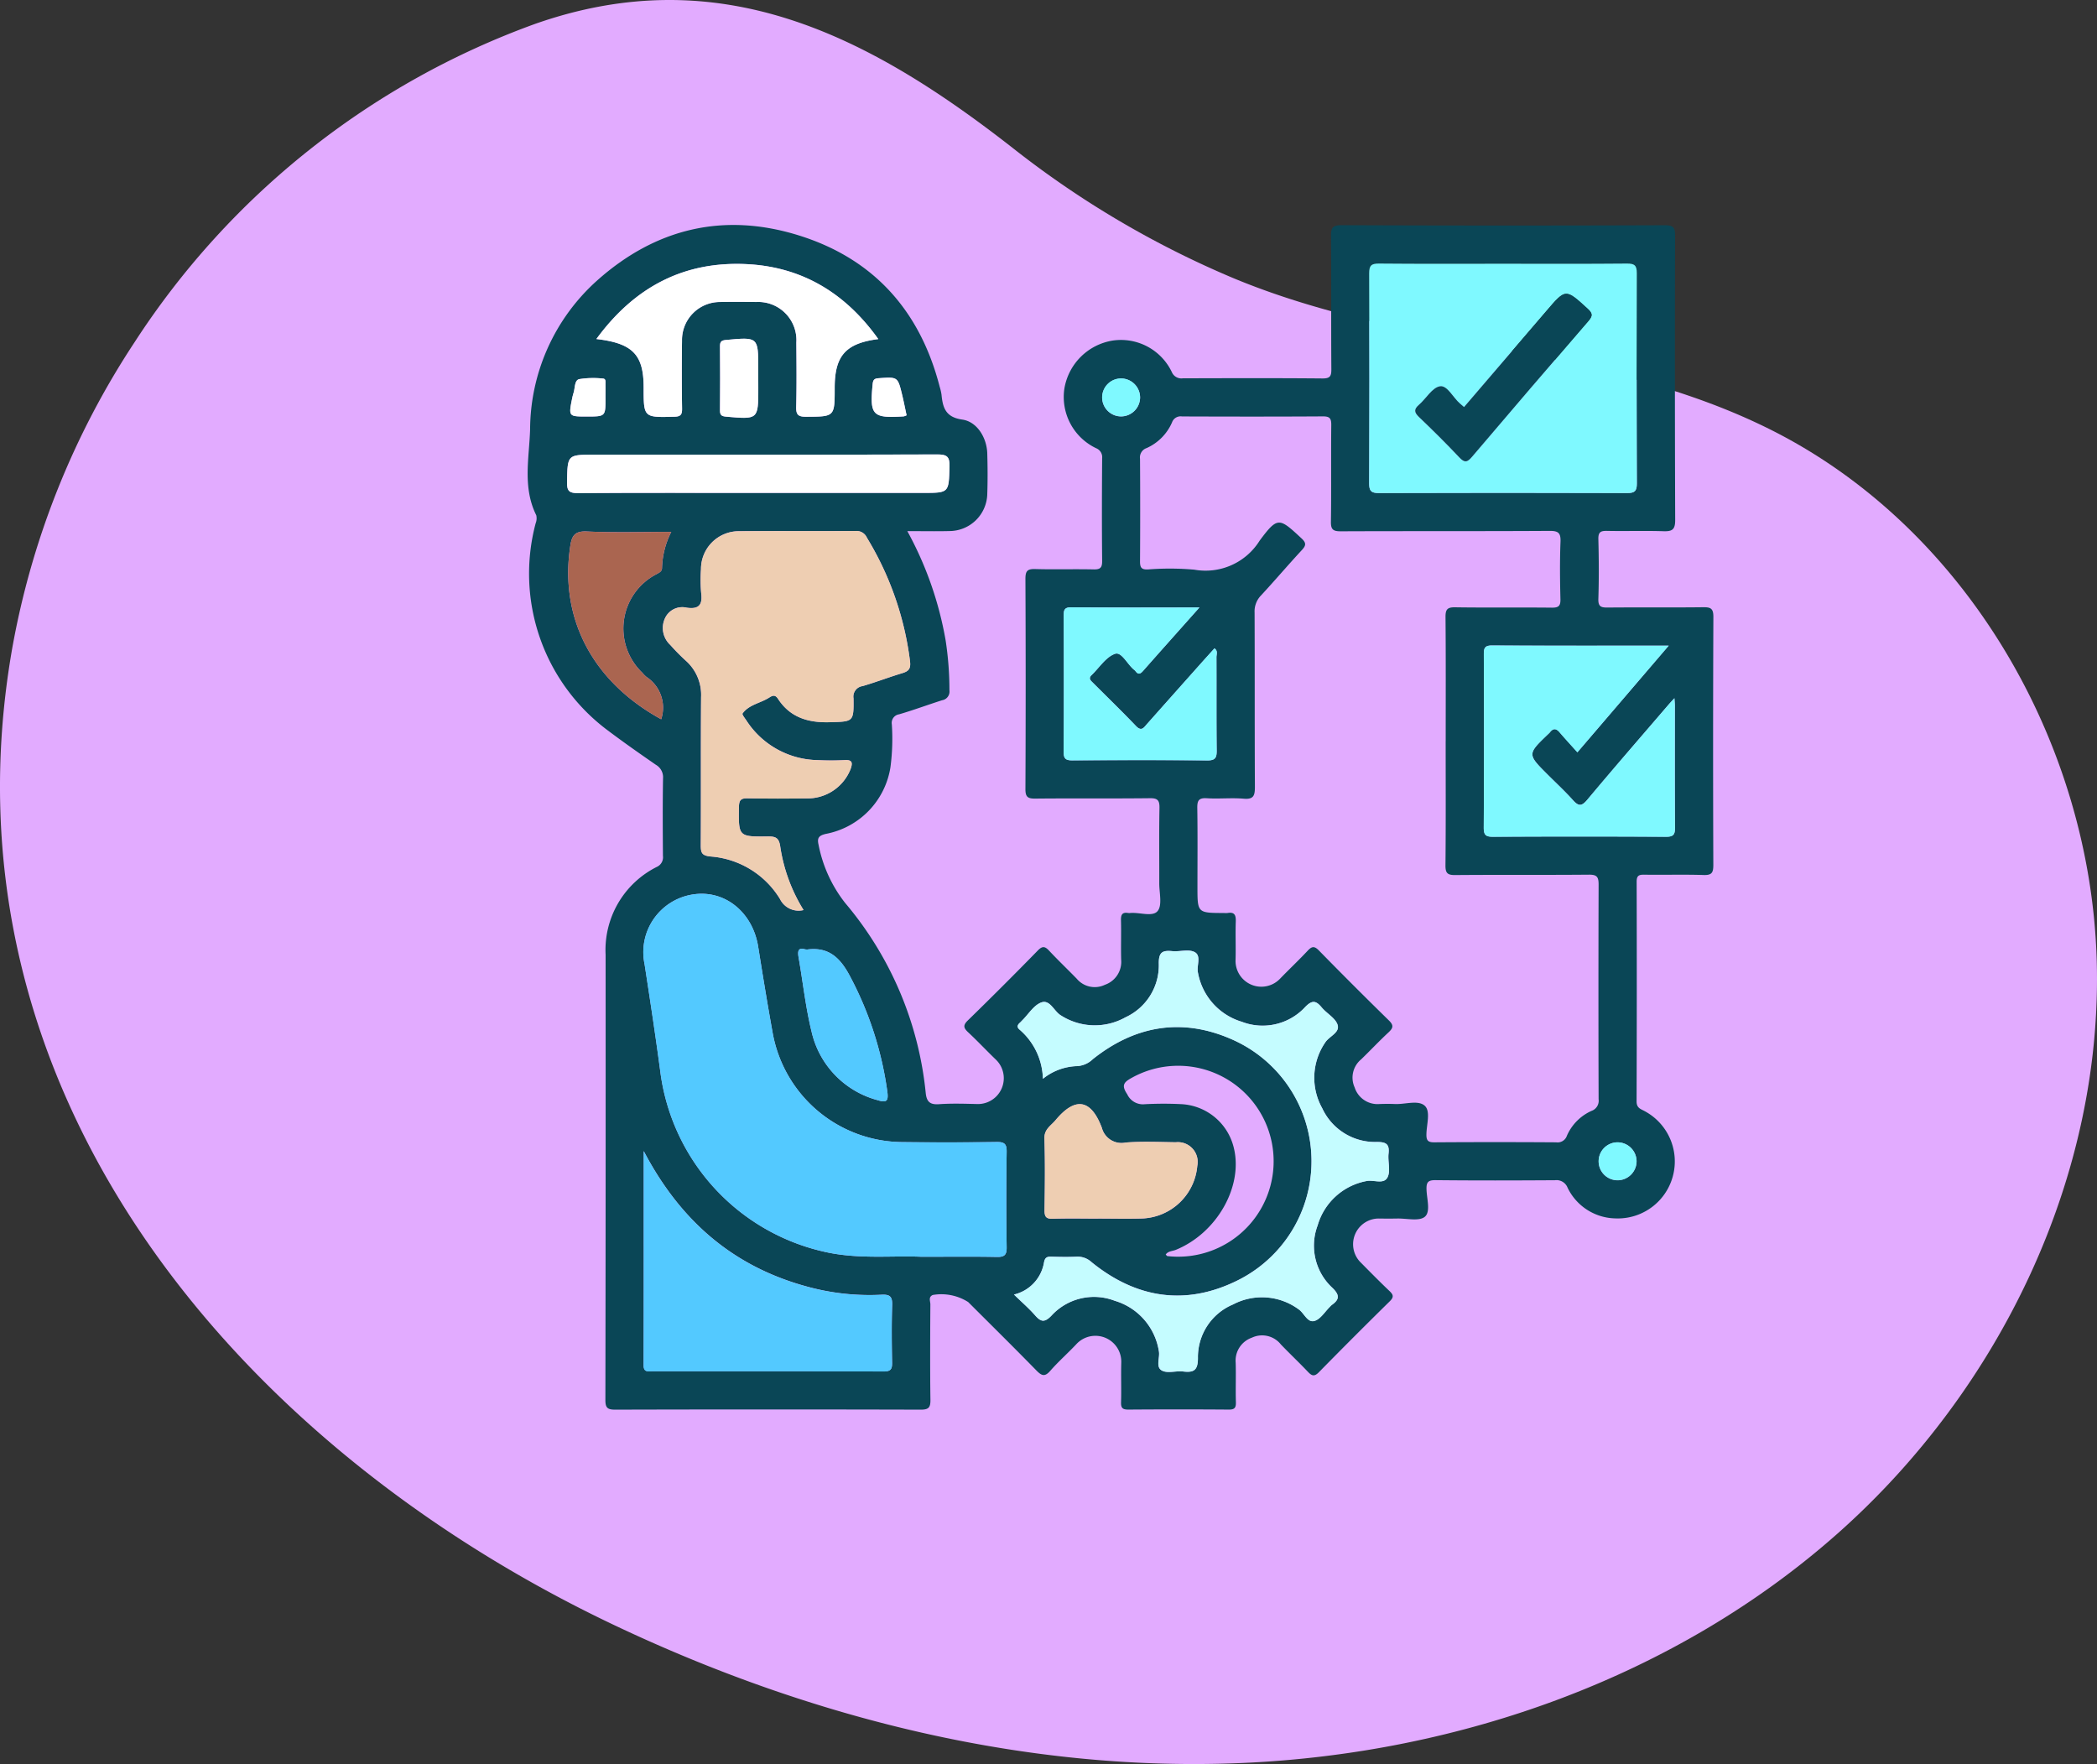 <svg xmlns="http://www.w3.org/2000/svg" xmlns:xlink="http://www.w3.org/1999/xlink" width="210.001" height="176.66" viewBox="0 0 210.001 176.66"><rect x="0" y="0" width="210.001" height="176.66" fill="#333333" stroke="none"/><defs><clipPath id="a"><rect width="210" height="176.66" fill="none"/></clipPath><clipPath id="b"><rect width="210.001" height="176.66" fill="none"/></clipPath></defs><g clip-path="url(#a)"><path d="M13.466,34.287A81.731,81.731,0,0,0,1.221,64.941c-7.746,44.216,22.43,79.838,60.283,97.8,19.612,9.308,41.3,14.764,62.986,13.807s43.343-8.606,59.579-23.016,26.579-35.8,25.9-57.5-13.079-43.092-32.447-52.9c-16.753-8.482-36.731-8.067-54.06-15.3A95.468,95.468,0,0,1,101.394,14.8C86.96,3.522,72.12-4.1,53.623,2.38A80.381,80.381,0,0,0,13.466,34.287" fill="#e2abff"/></g><g clip-path="url(#b)"><path d="M90.86,53.183A35.243,35.243,0,0,1,94.7,64.135a32.874,32.874,0,0,1,.379,5,.88.88,0,0,1-.739.991c-1.438.458-2.854.987-4.3,1.408a.866.866,0,0,0-.73,1,21.736,21.736,0,0,1-.136,4.29A8.069,8.069,0,0,1,82.7,83.509c-.768.18-.873.457-.721,1.116a13.627,13.627,0,0,0,2.657,5.8,34.8,34.8,0,0,1,8.07,19.034c.091.875.428,1.183,1.331,1.119,1.268-.09,2.548-.047,3.822-.016a2.587,2.587,0,0,0,1.839-4.48c-.918-.884-1.79-1.817-2.722-2.686-.46-.428-.579-.695-.054-1.206q3.552-3.462,7.017-7.012c.455-.464.71-.414,1.121.025.9.96,1.851,1.867,2.769,2.809a2.348,2.348,0,0,0,2.821.608,2.434,2.434,0,0,0,1.629-2.511c-.037-1.314.016-2.63-.02-3.944-.015-.553.119-.835.716-.736a1,1,0,0,0,.238,0c.939-.077,2.225.424,2.725-.205.47-.592.152-1.822.155-2.772.008-2.51-.028-5.021.021-7.53.015-.766-.173-1-.969-.986-3.824.044-7.649,0-11.473.038-.771.008-.985-.183-.982-.971q.05-10.52,0-21.037c0-.775.187-1,.974-.98,1.951.06,3.9-.01,5.856.036.678.015.86-.182.853-.856-.034-3.426-.026-6.853,0-10.279a.964.964,0,0,0-.6-1,5.677,5.677,0,0,1-3.178-6,5.845,5.845,0,0,1,4.855-4.785,5.644,5.644,0,0,1,5.9,3.158,1.038,1.038,0,0,0,1.1.626c4.661-.013,9.322-.029,13.983.013.779.007.9-.242.893-.94-.031-4.423,0-8.846-.033-13.268-.007-.818.087-1.144,1.059-1.14q16.2.066,32.389.005c.879,0,1.012.272,1.009,1.067q-.042,14.224.009,28.447c.005.995-.32,1.155-1.194,1.127-1.87-.06-3.744.006-5.616-.032-.637-.013-.9.1-.884.825.052,1.991.064,3.986,0,5.975-.028.808.286.883.957.876,3.187-.031,6.374.009,9.561-.03.743-.009,1,.137,1,.955q-.051,12.43-.005,24.861c0,.747-.14,1.024-.957,1-1.99-.066-3.984,0-5.975-.033-.554-.009-.748.121-.746.716q.03,11-.007,21.993c0,.668.414.752.817.975a5.71,5.71,0,0,1-2.951,10.736,5.431,5.431,0,0,1-4.776-3.074,1.188,1.188,0,0,0-1.267-.748c-3.984.026-7.968.036-11.952-.007-.762-.009-.927.211-.908.93.025.94.431,2.229-.166,2.733-.566.479-1.811.16-2.757.179-.637.013-1.275.01-1.912,0a2.575,2.575,0,0,0-1.846,4.309c.981.991,1.957,1.988,2.968,2.947.4.377.462.609.032,1.033q-3.579,3.519-7.093,7.1c-.481.492-.733.352-1.121-.058-.878-.924-1.807-1.8-2.689-2.72a2.4,2.4,0,0,0-2.911-.676,2.433,2.433,0,0,0-1.615,2.519c.039,1.313-.018,2.63.021,3.944.017.569-.146.741-.727.736q-5.019-.04-10.039,0c-.572,0-.752-.151-.734-.73.041-1.314-.015-2.63.021-3.944a2.593,2.593,0,0,0-4.523-1.85c-.85.9-1.779,1.719-2.591,2.646-.548.627-.865.49-1.38-.036-2.255-2.307-4.552-4.575-6.835-6.855a5.02,5.02,0,0,0-3.551-.708c-.465.21-.237.627-.238.938-.02,3.187-.038,6.375.006,9.562.011.769-.179.985-.97.983q-15.3-.042-30.6,0c-.772,0-.982-.186-.98-.972q.038-22.292.022-44.584a9.3,9.3,0,0,1,5.112-8.789,1.055,1.055,0,0,0,.629-1.111c-.019-2.589-.034-5.179.01-7.768a1.434,1.434,0,0,0-.721-1.357c-1.6-1.107-3.2-2.227-4.759-3.4a19.582,19.582,0,0,1-7.276-20.785,1.336,1.336,0,0,0,.059-.807c-1.382-2.775-.707-5.73-.616-8.578A20.125,20.125,0,0,1,59.788,28.1c5.862-5.235,12.69-6.864,20.194-4.53S92.136,31.112,94.1,38.718a5.375,5.375,0,0,1,.188.813c.124,1.305.415,2.252,2.076,2.487,1.49.211,2.461,1.822,2.505,3.4.039,1.353.046,2.71,0,4.063a3.8,3.8,0,0,1-3.783,3.7c-1.344.034-2.69.006-4.226.006m53.917,21.043c0-4.142.02-8.285-.018-12.427-.007-.765.173-1,.968-.986,3.225.049,6.452,0,9.678.036.664.006.879-.158.862-.847-.047-1.91-.068-3.825.006-5.734.035-.887-.191-1.113-1.094-1.107-6.97.043-13.94.011-20.91.041-.764,0-1-.171-.986-.967.049-3.226,0-6.453.035-9.679.007-.663-.158-.867-.845-.862-4.7.03-9.4.023-14.1.006a.908.908,0,0,0-1,.593,4.994,4.994,0,0,1-2.547,2.575.988.988,0,0,0-.66,1.078q.032,5.139,0,10.277c0,.611.142.821.784.8a28.031,28.031,0,0,1,4.655.022,6.386,6.386,0,0,0,6.542-2.909c1.814-2.439,1.964-2.294,4.192-.225.52.482.437.735.011,1.195-1.38,1.489-2.694,3.039-4.075,4.528a2.281,2.281,0,0,0-.636,1.7c.024,5.815,0,11.63.031,17.446,0,.852-.095,1.289-1.118,1.2-1.225-.107-2.471.034-3.7-.046-.831-.053-.963.266-.951,1,.041,2.628.016,5.258.016,7.887,0,2.6,0,2.6,2.655,2.606a2.138,2.138,0,0,0,.358,0c.718-.125.848.23.825.868-.045,1.273.016,2.55-.022,3.823a2.586,2.586,0,0,0,4.455,1.89c.913-.945,1.872-1.847,2.77-2.806.409-.437.662-.492,1.119-.025q3.468,3.543,7.013,7.011c.525.512.406.779-.053,1.207-.933.868-1.808,1.8-2.722,2.685a2.368,2.368,0,0,0-.656,2.813,2.4,2.4,0,0,0,2.484,1.664c.517-.019,1.036-.022,1.553,0,1.024.046,2.336-.429,2.991.18.6.562.17,1.882.159,2.865-.008.63.178.794.8.79q6.093-.041,12.188,0a.982.982,0,0,0,1.079-.655,4.861,4.861,0,0,1,2.466-2.493,1.074,1.074,0,0,0,.711-1.167q-.034-10.754,0-21.508c0-.776-.189-.987-.973-.98-4.461.04-8.922,0-13.382.038-.775.007-.988-.188-.981-.973.042-4.142.02-8.285.02-12.428M92.265,125.857c2.848,0,5.2-.03,7.545.017.761.015,1.013-.172,1-.975q-.072-4.776,0-9.553c.012-.794-.225-.991-.995-.981q-4.716.063-9.433.009a13.289,13.289,0,0,1-13.014-10.989c-.516-2.855-.985-5.719-1.442-8.584-.55-3.449-3.342-5.711-6.5-5.232a5.845,5.845,0,0,0-4.874,6.993c.557,3.614,1.11,7.231,1.588,10.856a21.27,21.27,0,0,0,16.751,18.01c3.279.679,6.585.3,9.378.429m58.249-99.446c-4.139,0-8.279.02-12.417-.019-.78-.007-.989.2-.986.985q.047,10.507,0,21.016c0,.782.209.986.986.983q12.417-.042,24.835,0c.779,0,.989-.2.985-.984q-.045-10.507,0-21.015c0-.783-.208-.992-.986-.985-4.139.039-8.278.019-12.417.019M80.472,91.135a16.7,16.7,0,0,1-2.329-6.314c-.121-.915-.444-1.066-1.264-1.057-2.952.034-2.925,0-2.877-2.992.011-.717.258-.838.893-.827,1.991.036,3.983.031,5.974.008a4.628,4.628,0,0,0,4.334-3c.2-.591.127-.875-.6-.834a27.065,27.065,0,0,1-2.747,0,8.672,8.672,0,0,1-7.11-3.97c-.156-.229-.454-.611-.387-.7.654-.9,1.793-1.028,2.669-1.591.323-.208.592-.327.885.124,1.214,1.87,3.026,2.4,5.16,2.342,2.391-.068,2.428-.015,2.4-2.387a1.061,1.061,0,0,1,.909-1.231c1.334-.388,2.633-.892,3.964-1.292.628-.189.873-.424.79-1.162a31.136,31.136,0,0,0-4.318-12.4,1.134,1.134,0,0,0-1.109-.68c-3.9.028-7.806-.01-11.709.025A3.787,3.787,0,0,0,70.2,57a15.33,15.33,0,0,0,.015,2.387c.153,1.188-.228,1.647-1.453,1.467a1.9,1.9,0,0,0-2.182,1.087,2.3,2.3,0,0,0,.534,2.635,20.4,20.4,0,0,0,1.593,1.615,4.564,4.564,0,0,1,1.5,3.614c-.037,4.939,0,9.878-.029,14.816,0,.742.072,1.059.966,1.149a8.919,8.919,0,0,1,6.968,4.264,2.066,2.066,0,0,0,2.355,1.1m21.072,38.508c.809.786,1.5,1.384,2.1,2.067.572.654.945.778,1.641.057a5.778,5.778,0,0,1,6.356-1.5,6.279,6.279,0,0,1,4.411,5.024c.139.673-.359,1.609.314,1.966.561.3,1.409.007,2.116.09,1.064.126,1.484-.106,1.483-1.344a5.718,5.718,0,0,1,3.522-5.375,6.208,6.208,0,0,1,6.556.478c.568.381.886,1.38,1.6,1.174.607-.176,1.046-.929,1.56-1.428a1.575,1.575,0,0,1,.169-.168c.774-.545.821-.985.069-1.715a5.749,5.749,0,0,1-1.481-6.258,6.3,6.3,0,0,1,4.869-4.436c.732-.17,1.767.382,2.142-.4.31-.65,0-1.571.091-2.358.111-.965-.263-1.158-1.171-1.158a5.834,5.834,0,0,1-5.476-3.387,6.243,6.243,0,0,1,.3-6.572c.4-.635,1.506-.99,1.24-1.786-.226-.678-1.087-1.124-1.592-1.735-.568-.686-.953-.75-1.639-.047a5.8,5.8,0,0,1-6.362,1.488,6.3,6.3,0,0,1-4.386-4.911c-.159-.71.373-1.7-.342-2.071-.6-.311-1.486-.018-2.235-.091-.963-.094-1.361.094-1.344,1.236a5.728,5.728,0,0,1-3.326,5.385,6.286,6.286,0,0,1-6.478-.184c-.7-.414-1.089-1.629-1.978-1.293-.747.282-1.268,1.165-1.888,1.782-.085.084-.164.175-.253.253-.254.222-.3.446-.02.681a6.7,6.7,0,0,1,2.337,4.925,5.711,5.711,0,0,1,3.318-1.268,2.466,2.466,0,0,0,1.681-.7c4.22-3.365,8.91-4.172,13.859-2.011a13.324,13.324,0,0,1,.5,24.236c-5.143,2.5-10.044,1.705-14.476-1.886a2.057,2.057,0,0,0-1.495-.559c-.833.045-1.672.031-2.507,0-.457-.015-.681.064-.774.6a3.972,3.972,0,0,1-3,3.192m56.417-54.3,9.147-10.682c-6.085,0-11.9.014-17.706-.018-.75,0-.812.3-.81.915.018,5.775.025,11.549-.008,17.324,0,.749.206.922.933.918q8.661-.045,17.322,0c.776,0,.9-.253.9-.95-.031-4.062-.015-8.124-.016-12.186,0-.181-.021-.362-.044-.74-.284.312-.439.472-.583.641-2.723,3.172-5.465,6.328-8.147,9.534-.569.681-.886.644-1.435.03-.8-.888-1.676-1.7-2.522-2.546-2.056-2.053-2.057-2.053.053-4.075a1.675,1.675,0,0,0,.168-.169c.316-.412.613-.41.956-.01.565.661,1.157,1.3,1.792,2.011m-93.5,39.936c0,7.377.008,14.415-.011,21.452,0,.726.448.6.868.6,7.726,0,15.452-.008,23.178.017.713,0,.849-.25.836-.891-.036-1.911-.055-3.824.007-5.734.027-.825-.179-1.1-1.038-1.058a23.579,23.579,0,0,1-6.752-.624c-7.7-1.881-13.258-6.453-17.088-13.762M59.725,33.951c3.645.424,4.73,1.581,4.73,4.845,0,3.035,0,3.013,3.064,2.937.639-.016.793-.2.785-.811q-.048-3.4-.006-6.805a3.8,3.8,0,0,1,3.847-3.872c1.193-.026,2.387-.016,3.581,0A3.823,3.823,0,0,1,79.75,34.3c.016,2.149.039,4.3-.015,6.447-.019.777.193.989.978.986,2.876-.014,2.876.018,2.876-2.888,0-3.213,1.087-4.467,4.367-4.89-3.283-4.606-7.633-7.24-13.211-7.507-6.269-.3-11.215,2.3-15.02,7.5m60.392,26.884c-4.494,0-8.67.016-12.846-.016-.7-.005-.75.3-.748.854.016,4.54.023,9.081-.006,13.621,0,.689.212.857.873.853,4.5-.027,9-.038,13.5.007.834.008.962-.287.954-1.018-.035-3.106-.009-6.213-.024-9.32,0-.283.171-.632-.2-.886-.508.565-1.015,1.124-1.516,1.687q-2.622,2.945-5.241,5.891c-.317.357-.549.778-1.1.2-1.4-1.468-2.862-2.882-4.3-4.32-.223-.223-.506-.435-.146-.78.774-.743,1.431-1.814,2.35-2.132.651-.226,1.226,1.05,1.893,1.589a.959.959,0,0,1,.169.168c.275.363.487.245.745-.047,1.81-2.051,3.633-4.091,5.644-6.351M75.94,49.36H92.422c2.642,0,2.587,0,2.664-2.634.03-1.018-.268-1.219-1.242-1.216-11.425.037-22.851.023-34.277.023-2.774,0-2.729,0-2.782,2.754-.018.917.248,1.1,1.12,1.094,6.012-.04,12.023-.021,18.035-.021m34.034,72.672v0c1.471,0,2.943.039,4.413-.008a5.763,5.763,0,0,0,5.515-5.269,1.978,1.978,0,0,0-2.148-2.362c-1.67-.023-3.347-.1-5.007.025a2.032,2.032,0,0,1-2.4-1.467c-1.105-2.943-2.708-3.094-4.64-.769-.46.555-1.144.9-1.113,1.84.077,2.383.047,4.771.011,7.156-.009.651.139.9.841.875,1.509-.053,3.021-.016,4.532-.016M67.224,53.264c-2.888,0-5.675.092-8.451-.041-1.271-.06-1.521.484-1.673,1.516-1.069,7.214,2.25,13.529,9.114,17.29A3.681,3.681,0,0,0,64.755,67.8a2.742,2.742,0,0,1-.419-.422,6.117,6.117,0,0,1,1.422-9.886c.289-.169.553-.262.539-.667a8.537,8.537,0,0,1,.927-3.564m49.515,72.373c.069.066.114.148.169.155a9.56,9.56,0,1,0-3.56-17.858c-.789.434-1.082.737-.465,1.649a1.729,1.729,0,0,0,1.758,1,35.286,35.286,0,0,1,3.578-.01,5.7,5.7,0,0,1,5.3,4.224c1.06,3.9-1.6,8.662-5.762,10.367-.34.14-.777.114-1.022.478M80.618,95.068c-.706-.21-.752.2-.64.84.433,2.463.7,4.966,1.292,7.388a9.214,9.214,0,0,0,6.613,6.876c.879.277,1.1.112.982-.821a34.578,34.578,0,0,0-3.694-11.494c-.966-1.862-2.11-3.061-4.335-2.77a1.519,1.519,0,0,1-.218-.019M75.936,38V36.927c0-3.192,0-3.179-3.23-2.882-.462.042-.608.17-.6.625q.027,3.219,0,6.437c0,.466.16.577.612.617,3.223.284,3.222.3,3.222-2.89Zm-15.3,1.887c0-.476.006-.952,0-1.428,0-.222.063-.54-.272-.55a8.9,8.9,0,0,0-2.362.06c-.472.117-.409.862-.553,1.339-.057.188-.109.38-.148.573-.368,1.83-.367,1.83,1.459,1.83,1.879,0,1.879,0,1.878-1.824m53.535-.08a1.9,1.9,0,1,0-1.883,1.9,1.922,1.922,0,0,0,1.883-1.9m49.72,76.446a1.9,1.9,0,1,0-1.831,1.947,1.923,1.923,0,0,0,1.831-1.947M90.79,41.587c-.148-.683-.284-1.38-.452-2.07-.436-1.787-.441-1.77-2.3-1.645-.429.029-.6.1-.646.588C87.085,41.6,87.362,41.9,90.5,41.7a1.291,1.291,0,0,0,.289-.11" fill="#0a4656"/><path d="M92.266,125.857c-2.793-.129-6.1.251-9.379-.429a21.268,21.268,0,0,1-16.75-18.009c-.479-3.626-1.032-7.242-1.588-10.857a5.845,5.845,0,0,1,4.873-6.993c3.163-.479,5.955,1.783,6.505,5.232.457,2.865.925,5.729,1.441,8.584a13.289,13.289,0,0,0,13.015,10.989q4.716.06,9.433-.008c.77-.01,1.006.187.995.98q-.069,4.776,0,9.553c.012.8-.24.99-1,.975-2.347-.047-4.7-.017-7.544-.017" fill="#53c9ff"/><path d="M150.514,26.411c4.139,0,8.279.021,12.417-.018.779-.007.99.2.987.984q-.047,10.507,0,21.016c0,.781-.207.987-.986.984q-12.417-.042-24.834,0c-.778,0-.99-.2-.987-.984q.047-10.508,0-21.015c0-.781.207-.992.986-.985,4.139.039,8.278.018,12.417.018m-3.9,14.36-.416-.36c-.689-.593-1.259-1.832-1.99-1.722-.771.116-1.376,1.219-2.1,1.843-.5.438-.521.743-.018,1.222,1.383,1.319,2.742,2.666,4.052,4.056.528.56.793.5,1.269-.061q5.8-6.83,11.656-13.6c.43-.5.443-.755-.06-1.215-2.232-2.041-2.209-2.053-4.156.226q-4.105,4.807-8.242,9.615" fill="#7ff9ff"/><path d="M80.472,91.135a2.067,2.067,0,0,1-2.355-1.1,8.918,8.918,0,0,0-6.967-4.264c-.9-.09-.971-.407-.967-1.149.03-4.938-.007-9.877.03-14.816a4.565,4.565,0,0,0-1.5-3.614,20.749,20.749,0,0,1-1.593-1.615,2.3,2.3,0,0,1-.534-2.635,1.905,1.905,0,0,1,2.182-1.087c1.226.18,1.607-.279,1.454-1.467A15.33,15.33,0,0,1,70.2,57a3.786,3.786,0,0,1,3.8-3.8c3.9-.035,7.806,0,11.709-.026a1.135,1.135,0,0,1,1.109.681,31.121,31.121,0,0,1,4.318,12.4c.083.738-.161.973-.79,1.162-1.33.4-2.63.9-3.964,1.292a1.061,1.061,0,0,0-.909,1.231c.029,2.372-.007,2.319-2.4,2.387-2.133.061-3.946-.472-5.16-2.342-.292-.451-.561-.332-.885-.124-.876.563-2.015.693-2.668,1.591-.068.093.23.475.386.7a8.674,8.674,0,0,0,7.111,3.97,27.065,27.065,0,0,0,2.747,0c.723-.041.793.243.6.834a4.628,4.628,0,0,1-4.335,3c-1.991.024-3.983.029-5.974-.007-.635-.011-.882.11-.893.827-.047,3-.075,3.026,2.877,2.992.82-.009,1.143.142,1.264,1.057a16.73,16.73,0,0,0,2.329,6.314" fill="#eeceb2"/><path d="M101.545,129.643a3.971,3.971,0,0,0,3-3.192c.094-.538.317-.617.774-.6.836.027,1.674.041,2.508,0a2.058,2.058,0,0,1,1.495.559c4.432,3.591,9.332,4.383,14.475,1.887a13.325,13.325,0,0,0-.5-24.237c-4.95-2.161-9.639-1.354-13.859,2.011a2.462,2.462,0,0,1-1.682.7,5.714,5.714,0,0,0-3.318,1.268,6.691,6.691,0,0,0-2.336-4.924c-.278-.235-.234-.46.02-.682.089-.078.168-.169.252-.253.621-.617,1.141-1.5,1.889-1.782.889-.336,1.275.879,1.978,1.294a6.284,6.284,0,0,0,6.477.183,5.727,5.727,0,0,0,3.327-5.385c-.017-1.142.381-1.33,1.343-1.236.75.073,1.639-.22,2.235.091.715.373.184,1.362.343,2.071a6.3,6.3,0,0,0,4.386,4.912,5.8,5.8,0,0,0,6.361-1.489c.686-.7,1.072-.639,1.639.047.505.611,1.366,1.057,1.593,1.735.265.8-.839,1.151-1.24,1.787a6.243,6.243,0,0,0-.3,6.572,5.837,5.837,0,0,0,5.476,3.386c.908,0,1.282.193,1.171,1.159-.09.786.22,1.707-.091,2.357-.375.785-1.409.233-2.142.4a6.3,6.3,0,0,0-4.868,4.436,5.75,5.75,0,0,0,1.48,6.258c.752.73.705,1.171-.068,1.715a1.693,1.693,0,0,0-.17.169c-.513.5-.952,1.251-1.559,1.427-.709.206-1.027-.793-1.6-1.174a6.206,6.206,0,0,0-6.555-.478A5.72,5.72,0,0,0,119.968,136c0,1.238-.419,1.47-1.483,1.345-.708-.083-1.555.207-2.117-.091-.672-.356-.175-1.292-.313-1.965a6.278,6.278,0,0,0-4.411-5.024,5.776,5.776,0,0,0-6.357,1.5c-.7.72-1.068.6-1.64-.058-.6-.683-1.293-1.28-2.1-2.067" fill="#c5fcff"/><path d="M157.962,75.342c-.635-.71-1.227-1.349-1.793-2.011-.342-.4-.64-.4-.956.01a1.49,1.49,0,0,1-.168.169c-2.109,2.022-2.109,2.022-.052,4.076.845.844,1.725,1.657,2.521,2.545.55.614.866.651,1.435-.029,2.683-3.206,5.425-6.362,8.147-9.535.145-.169.3-.329.584-.641.023.379.043.559.043.74,0,4.062-.014,8.124.017,12.186,0,.7-.124.955-.9.95q-8.661-.054-17.322,0c-.726,0-.936-.17-.932-.919q.049-8.661.007-17.324c0-.61.06-.918.81-.914,5.811.031,11.621.017,17.706.017l-9.146,10.682" fill="#7ff9ff"/><path d="M64.463,115.278c3.83,7.309,9.39,11.881,17.088,13.762a23.575,23.575,0,0,0,6.751.624c.86-.042,1.066.233,1.039,1.058-.063,1.91-.043,3.824-.007,5.735.012.641-.124.893-.836.89-7.726-.025-15.452-.015-23.179-.017-.419,0-.869.126-.867-.6.018-7.037.011-14.074.011-21.452" fill="#53c9ff"/><path d="M59.725,33.951c3.805-5.2,8.751-7.8,15.02-7.5,5.578.267,9.928,2.9,13.211,7.507-3.28.423-4.366,1.677-4.367,4.89,0,2.906,0,2.874-2.876,2.888-.785,0-1-.209-.978-.986.054-2.147.032-4.3.015-6.447a3.823,3.823,0,0,0-4.024-4.06c-1.194-.014-2.388-.024-3.581,0A3.8,3.8,0,0,0,68.3,34.117q-.045,3.4.006,6.805c.008.607-.146.8-.785.811-3.063.076-3.063.1-3.063-2.937,0-3.263-1.086-4.42-4.731-4.845" fill="#fff"/><path d="M120.117,60.835c-2.011,2.26-3.834,4.3-5.644,6.351-.258.292-.47.41-.745.047a1,1,0,0,0-.169-.168c-.667-.539-1.242-1.814-1.893-1.589-.919.318-1.575,1.389-2.35,2.132-.36.346-.077.557.146.78,1.435,1.438,2.893,2.853,4.3,4.32.552.578.784.157,1.1-.2q2.618-2.948,5.241-5.891c.5-.563,1.008-1.122,1.516-1.687.374.254.2.6.2.886.015,3.107-.011,6.214.024,9.32.008.731-.12,1.026-.954,1.018-4.5-.045-9-.034-13.5-.007-.661,0-.877-.164-.873-.853.03-4.54.022-9.08.006-13.621,0-.555.05-.859.748-.854,4.176.032,8.352.016,12.846.016" fill="#7ff9ff"/><path d="M75.94,49.36c-6.012,0-12.023-.019-18.034.021-.873.006-1.138-.177-1.121-1.094.053-2.753.008-2.754,2.782-2.754,11.426,0,22.852.014,34.278-.023.973,0,1.271.2,1.242,1.216-.077,2.632-.022,2.634-2.665,2.634Z" fill="#fff"/><path d="M109.974,122.032c-1.511,0-3.023-.037-4.532.016-.7.025-.85-.224-.84-.875.035-2.385.066-4.773-.012-7.156-.031-.943.653-1.285,1.114-1.84,1.932-2.325,3.535-2.174,4.64.769a2.03,2.03,0,0,0,2.4,1.467c1.661-.124,3.338-.048,5.007-.025a1.978,1.978,0,0,1,2.148,2.362,5.763,5.763,0,0,1-5.515,5.269c-1.47.047-2.942.008-4.413.008Z" fill="#eeceb2"/><path d="M67.224,53.265a8.521,8.521,0,0,0-.926,3.564c.013.405-.251.5-.54.667a6.118,6.118,0,0,0-1.422,9.886,2.749,2.749,0,0,0,.42.422,3.682,3.682,0,0,1,1.458,4.226C59.35,68.269,56.032,61.953,57.1,54.74c.153-1.032.4-1.576,1.673-1.516,2.777.132,5.564.041,8.451.041" fill="#aa6550"/><path d="M80.618,95.068a1.53,1.53,0,0,0,.218.019c2.225-.291,3.37.908,4.336,2.77a34.591,34.591,0,0,1,3.694,11.495c.123.932-.1,1.1-.983.82a9.214,9.214,0,0,1-6.612-6.875c-.6-2.423-.86-4.926-1.292-7.389-.112-.636-.067-1.05.639-.84" fill="#53c9ff"/><path d="M75.936,38v.834c0,3.187,0,3.175-3.221,2.89-.452-.04-.617-.151-.613-.616q.029-3.219,0-6.437c0-.456.143-.583.6-.626,3.231-.3,3.23-.31,3.23,2.882Z" fill="#fff"/><path d="M60.637,39.886c0,1.825,0,1.825-1.879,1.825-1.826,0-1.827,0-1.459-1.83.039-.194.091-.385.148-.574.144-.476.081-1.221.553-1.339a8.9,8.9,0,0,1,2.362-.06c.335.01.268.328.272.551.009.475,0,.951,0,1.427" fill="#fff"/><path d="M114.172,39.806a1.9,1.9,0,1,1-1.865-1.913,1.924,1.924,0,0,1,1.865,1.913" fill="#7ff9ff"/><path d="M163.891,116.252a1.9,1.9,0,1,1-1.916-1.861,1.927,1.927,0,0,1,1.916,1.861" fill="#7ff9ff"/><path d="M90.79,41.587a1.291,1.291,0,0,1-.289.11c-3.139.206-3.416-.1-3.109-3.237.048-.485.217-.559.646-.588,1.859-.125,1.864-.142,2.3,1.645.168.69.3,1.387.452,2.07" fill="#fff"/><path d="M146.611,40.771q4.134-4.821,8.242-9.615c1.947-2.279,1.924-2.267,4.156-.226.5.46.49.716.06,1.215q-5.857,6.775-11.656,13.6c-.476.561-.741.621-1.269.061-1.31-1.39-2.669-2.737-4.052-4.056-.5-.479-.485-.784.018-1.222.719-.624,1.324-1.727,2.1-1.843.731-.11,1.3,1.129,1.99,1.722l.416.36" fill="#0a4656"/></g></svg>